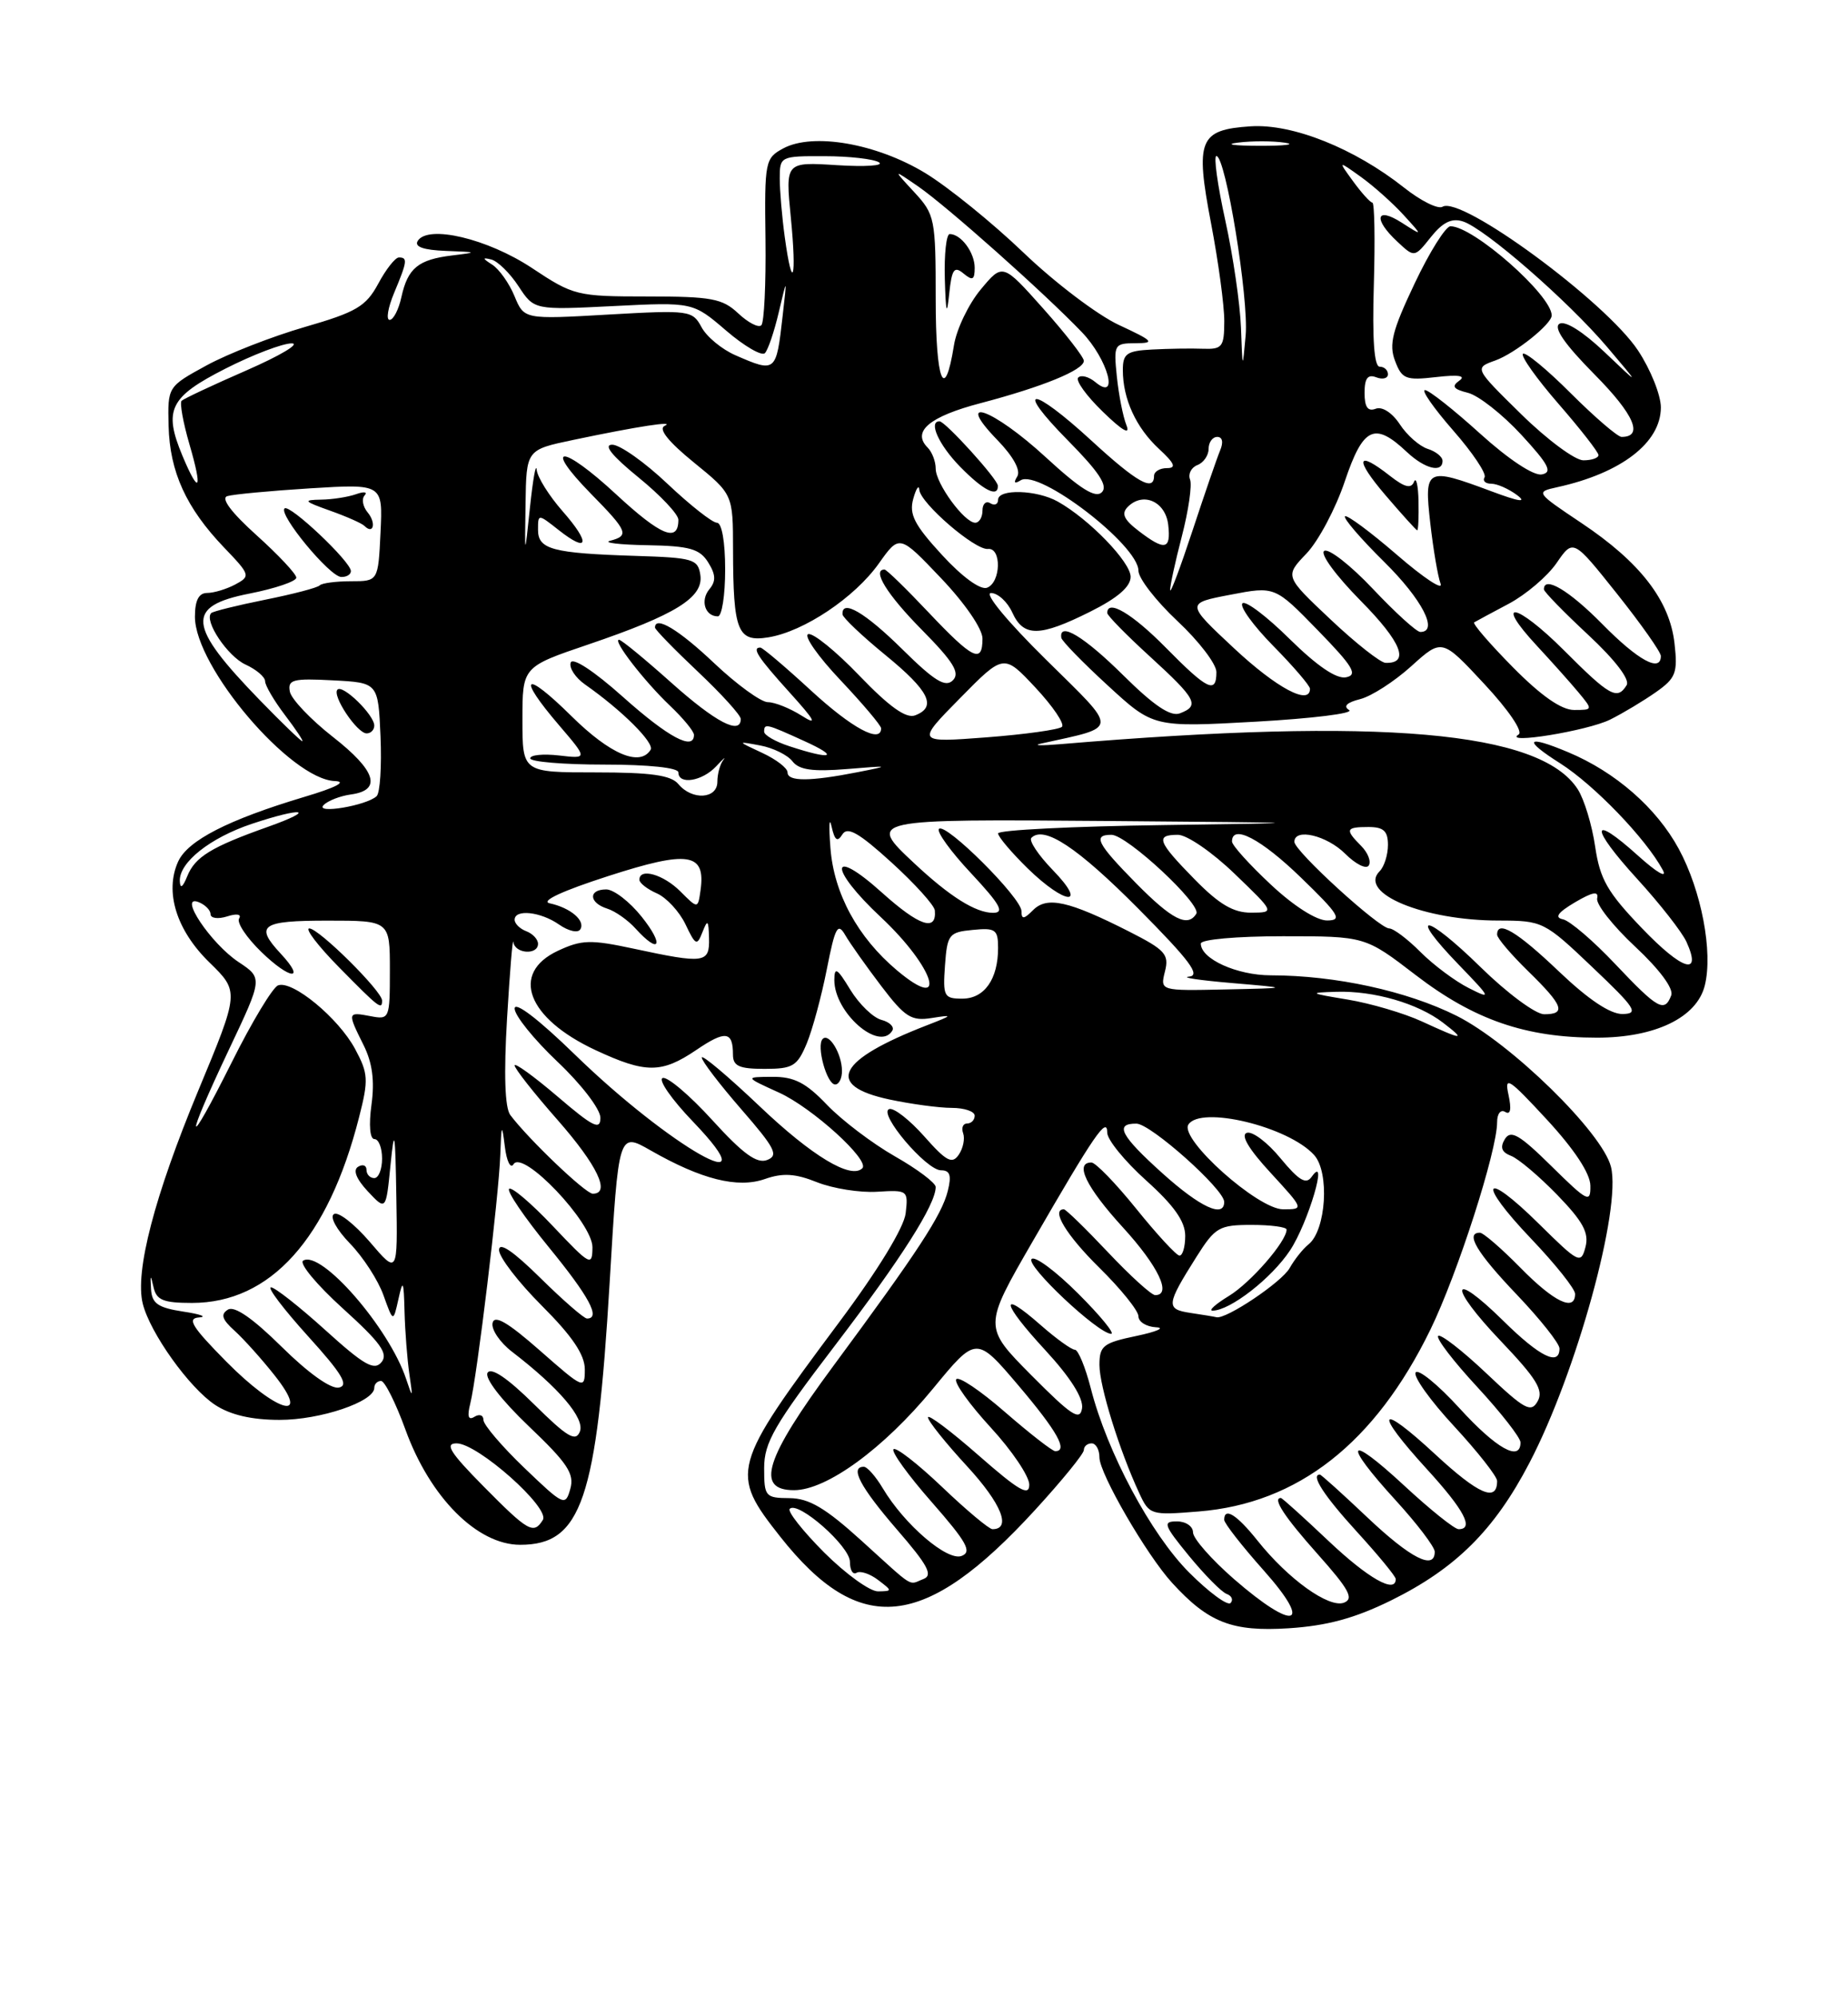 <?xml version="1.0" encoding="UTF-8" standalone="no"?>
<!DOCTYPE svg PUBLIC "-//W3C//DTD SVG 1.1//EN" "http://www.w3.org/Graphics/SVG/1.1/DTD/svg11.dtd" >
<svg xmlns="http://www.w3.org/2000/svg" xmlns:xlink="http://www.w3.org/1999/xlink" version="1.1" viewBox="0 0 237 256">
 <g >
 <path fill="currentColor"
d=" M 178.40 205.13 C 186.69 201.04 191.65 196.12 196.15 187.49 C 202.18 175.94 207.96 154.95 206.60 149.55 C 205.50 145.16 193.74 133.67 186.79 130.19 C 180.44 127.02 171.28 125.02 162.97 125.01 C 158.62 125.00 154.00 122.91 154.00 120.94 C 154.00 120.41 158.60 120.00 164.54 120.00 C 175.07 120.00 175.07 120.00 181.55 124.97 C 189.05 130.72 195.67 133.00 204.81 133.00 C 212.27 133.00 217.60 130.43 218.63 126.33 C 219.71 122.04 218.20 114.15 215.29 108.79 C 212.45 103.56 207.19 98.96 201.13 96.42 C 195.71 94.14 195.25 94.78 200.09 97.84 C 204.46 100.62 211.07 107.48 213.24 111.50 C 213.86 112.64 212.50 111.86 210.07 109.67 C 203.92 104.13 203.86 105.97 209.98 112.67 C 212.87 115.83 215.70 119.45 216.28 120.71 C 218.31 125.17 215.79 124.41 210.58 118.98 C 206.14 114.36 205.19 112.70 204.57 108.49 C 204.17 105.75 203.17 102.45 202.34 101.16 C 197.54 93.70 177.17 91.92 136.00 95.38 C 133.53 95.59 132.40 95.56 133.50 95.31 C 143.61 93.07 143.56 93.83 134.11 84.51 C 129.18 79.65 126.18 76.02 127.09 76.01 C 127.96 76.01 129.19 77.12 129.82 78.50 C 131.26 81.67 133.31 81.65 139.80 78.41 C 143.31 76.66 145.00 75.21 145.00 73.93 C 145.00 72.04 139.68 66.54 135.66 64.29 C 132.98 62.78 128.00 62.63 128.00 64.06 C 128.00 64.64 127.55 64.84 127.00 64.50 C 126.45 64.16 126.00 64.58 126.00 65.44 C 126.00 66.30 125.58 67.00 125.07 67.00 C 123.68 67.00 120.00 61.97 120.00 60.07 C 120.00 59.15 119.54 57.94 118.97 57.37 C 116.91 55.31 119.19 53.39 125.77 51.67 C 133.75 49.57 139.00 47.42 139.00 46.25 C 139.00 45.78 136.66 42.77 133.80 39.56 C 128.59 33.72 128.59 33.72 125.77 37.11 C 124.22 38.97 122.67 42.19 122.34 44.27 C 121.14 51.77 120.00 48.89 120.00 38.36 C 120.00 28.02 119.90 27.50 117.25 24.63 C 114.50 21.66 114.50 21.66 117.73 23.88 C 121.43 26.43 133.93 37.55 138.75 42.58 C 142.10 46.07 143.58 51.55 140.48 48.98 C 139.64 48.28 138.65 48.02 138.28 48.39 C 137.90 48.76 139.33 50.74 141.44 52.78 C 143.95 55.22 144.99 55.81 144.46 54.50 C 144.02 53.40 143.47 50.59 143.23 48.25 C 142.81 44.14 142.90 44.00 145.65 43.99 C 148.17 43.98 147.93 43.71 143.49 41.65 C 140.74 40.37 135.23 36.19 131.25 32.37 C 127.26 28.55 121.60 23.97 118.66 22.18 C 112.40 18.39 104.28 16.98 100.47 19.01 C 98.12 20.27 98.04 20.66 98.17 30.68 C 98.24 36.38 98.00 41.33 97.64 41.69 C 97.28 42.05 95.95 41.36 94.68 40.17 C 92.65 38.26 91.24 38.00 83.04 38.00 C 73.98 38.00 73.55 37.89 68.23 34.36 C 62.54 30.59 54.88 28.77 53.57 30.88 C 53.11 31.63 54.31 32.05 57.19 32.16 C 61.25 32.31 61.30 32.34 58.00 32.74 C 53.63 33.27 52.30 34.36 51.48 38.07 C 51.13 39.68 50.45 41.00 49.97 41.00 C 49.49 41.00 49.75 39.44 50.55 37.53 C 52.23 33.51 52.30 33.00 51.16 33.00 C 50.69 33.00 49.50 34.51 48.51 36.36 C 46.93 39.28 45.71 40.00 39.10 41.91 C 34.92 43.12 29.25 45.33 26.50 46.83 C 21.50 49.56 21.50 49.56 21.62 54.58 C 21.77 60.48 23.87 65.09 28.72 70.16 C 32.11 73.69 32.15 73.85 30.18 74.91 C 29.05 75.51 27.43 76.00 26.57 76.00 C 25.49 76.00 25.00 76.95 25.00 79.05 C 25.00 85.49 37.25 99.87 42.93 100.11 C 44.55 100.17 43.11 100.93 39.00 102.15 C 29.26 105.07 24.09 107.72 22.85 110.42 C 21.09 114.29 22.61 119.22 26.86 123.36 C 30.70 127.11 30.70 127.11 25.42 139.80 C 19.81 153.30 17.28 163.00 18.31 167.10 C 19.25 170.86 24.28 177.89 27.59 180.07 C 29.54 181.35 32.26 181.99 35.85 181.99 C 41.07 182.00 48.00 179.66 48.00 177.89 C 48.00 177.40 48.39 177.00 48.87 177.00 C 49.34 177.00 50.75 179.81 52.00 183.25 C 55.15 191.93 61.20 198.00 66.71 198.00 C 74.58 198.00 76.53 192.28 78.19 164.31 C 79.33 145.11 79.33 145.11 83.42 147.44 C 89.94 151.17 94.59 152.34 98.09 151.12 C 100.40 150.31 101.99 150.41 104.81 151.54 C 106.84 152.34 110.30 152.89 112.50 152.75 C 116.40 152.51 116.49 152.57 116.15 155.50 C 115.94 157.33 112.61 162.79 107.60 169.50 C 93.75 188.07 93.57 188.74 100.07 196.97 C 110.27 209.87 118.58 209.00 132.75 193.53 C 136.19 189.78 139.00 186.33 139.00 185.86 C 139.00 185.38 139.45 185.00 140.00 185.00 C 140.55 185.00 141.00 185.81 141.00 186.81 C 141.00 188.87 147.05 199.31 150.32 202.88 C 154.98 207.98 158.01 209.16 165.26 208.70 C 170.20 208.38 173.74 207.42 178.40 205.13 Z  M 206.50 92.23 C 208.15 91.41 210.79 89.82 212.36 88.72 C 214.92 86.92 215.18 86.25 214.75 82.46 C 214.13 76.96 210.34 72.06 202.82 67.04 C 196.96 63.12 196.91 63.06 199.69 62.45 C 207.91 60.65 213.00 56.74 213.00 52.22 C 213.00 50.64 211.68 47.35 210.07 44.92 C 205.91 38.64 187.38 25.03 185.00 26.50 C 184.43 26.85 182.21 25.75 180.07 24.05 C 173.70 19.01 165.77 15.84 160.39 16.19 C 153.78 16.63 153.26 17.90 155.32 28.66 C 156.25 33.52 157.01 39.14 157.01 41.15 C 157.00 44.48 156.76 44.79 154.25 44.70 C 152.74 44.64 149.81 44.69 147.75 44.80 C 144.50 44.97 144.00 45.32 144.00 47.43 C 144.00 51.13 145.69 54.81 148.64 57.54 C 150.66 59.41 150.90 60.00 149.65 60.00 C 148.74 60.00 148.00 60.45 148.00 61.00 C 148.00 63.07 145.80 61.83 140.00 56.50 C 132.24 49.37 129.95 49.36 136.99 56.49 C 140.96 60.51 142.12 62.28 141.31 63.09 C 140.50 63.90 138.57 62.70 134.11 58.60 C 127.30 52.34 122.23 50.55 127.92 56.41 C 129.97 58.53 130.93 60.30 130.46 61.07 C 129.95 61.89 130.10 62.06 130.90 61.56 C 133.26 60.10 146.00 69.88 146.00 73.15 C 146.00 74.12 148.25 77.02 151.00 79.60 C 153.75 82.17 156.00 85.11 156.00 86.14 C 156.00 88.99 154.85 88.43 149.50 83.00 C 145.20 78.64 142.00 76.75 142.00 78.57 C 142.00 78.89 144.47 81.41 147.50 84.17 C 153.45 89.61 153.89 90.45 151.32 91.43 C 150.13 91.89 147.99 90.45 144.04 86.54 C 139.04 81.59 135.79 79.63 136.11 81.75 C 136.18 82.16 138.85 84.91 142.07 87.86 C 147.91 93.23 147.91 93.23 161.07 92.50 C 168.31 92.09 173.69 91.43 173.02 91.01 C 172.23 90.52 172.72 90.04 174.43 89.61 C 175.87 89.25 178.82 87.35 180.99 85.39 C 184.93 81.83 184.93 81.83 190.36 87.67 C 193.47 91.00 195.35 93.78 194.76 94.14 C 192.64 95.46 203.62 93.67 206.50 92.23 Z  M 127.97 62.25 C 127.94 61.40 121.23 54.00 120.49 54.00 C 119.03 54.00 120.40 57.03 123.12 59.81 C 126.11 62.87 128.03 63.84 127.97 62.25 Z  M 123.56 35.05 C 124.73 36.02 125.00 35.88 125.00 34.32 C 125.00 32.37 123.25 30.00 121.80 30.00 C 121.36 30.00 121.08 32.59 121.17 35.75 C 121.30 40.14 121.43 40.60 121.73 37.68 C 122.06 34.50 122.37 34.06 123.56 35.05 Z  M 158.25 202.39 C 155.36 199.87 153.00 197.19 153.00 196.41 C 153.00 195.63 152.07 195.00 150.93 195.00 C 149.08 195.00 149.24 195.46 152.50 199.44 C 154.51 201.88 156.67 204.07 157.32 204.30 C 157.97 204.54 158.19 205.06 157.82 205.46 C 157.45 205.86 155.06 204.11 152.52 201.57 C 147.61 196.66 141.99 186.16 139.89 177.94 C 139.19 175.22 138.27 173.00 137.85 173.00 C 137.42 173.00 135.46 171.59 133.50 169.87 C 128.09 165.11 128.41 166.95 134.06 173.06 C 137.28 176.55 138.96 179.21 138.77 180.50 C 138.51 182.17 137.44 181.47 132.28 176.28 C 126.11 170.06 126.11 170.06 132.41 159.16 C 140.33 145.45 142.00 143.01 142.00 145.18 C 142.00 146.08 144.25 148.84 147.00 151.31 C 150.56 154.51 152.00 156.55 152.00 158.40 C 152.00 159.83 151.66 160.97 151.25 160.93 C 150.84 160.89 148.35 158.19 145.72 154.93 C 143.09 151.67 140.50 149.00 139.97 149.00 C 137.76 149.00 139.30 152.17 144.00 157.31 C 148.56 162.30 150.32 166.00 148.15 166.00 C 147.67 166.00 144.95 163.53 142.09 160.50 C 139.23 157.47 136.69 155.00 136.44 155.00 C 134.74 155.00 136.76 158.33 141.00 162.50 C 143.75 165.21 146.00 168.00 146.00 168.71 C 146.00 169.42 147.01 170.05 148.25 170.12 C 149.49 170.18 148.36 170.68 145.75 171.23 C 141.48 172.12 141.00 172.49 141.00 174.95 C 141.00 177.67 143.55 185.88 146.10 191.37 C 147.40 194.18 147.57 194.23 153.72 193.73 C 166.47 192.71 176.35 184.96 183.44 170.43 C 186.93 163.27 192.00 147.51 192.00 143.83 C 192.00 142.74 192.46 142.16 193.04 142.52 C 193.72 142.94 193.86 142.18 193.46 140.33 C 192.91 137.83 193.48 138.20 198.38 143.50 C 201.90 147.31 203.94 150.40 203.96 151.96 C 204.00 154.24 203.62 154.05 198.96 149.46 C 194.87 145.43 193.75 144.78 193.00 145.99 C 192.35 147.06 192.57 147.68 193.79 148.15 C 194.73 148.51 197.40 150.77 199.72 153.16 C 203.02 156.57 203.81 158.02 203.33 159.84 C 202.75 162.05 202.48 161.91 197.39 156.89 C 190.18 149.77 189.32 151.39 196.38 158.79 C 199.47 162.03 202.00 165.20 202.00 165.84 C 202.00 168.18 199.31 166.89 195.00 162.50 C 192.57 160.03 190.23 158.00 189.79 158.00 C 187.87 158.00 189.39 160.56 194.50 165.91 C 197.53 169.09 200.00 172.20 200.00 172.84 C 200.00 175.15 197.48 173.91 192.81 169.31 C 185.96 162.57 185.68 164.76 192.47 171.88 C 197.06 176.70 197.99 178.20 197.20 179.60 C 196.35 181.12 195.55 180.69 190.61 176.01 C 187.51 173.08 184.73 170.93 184.44 171.23 C 184.14 171.53 186.39 174.47 189.45 177.77 C 192.50 181.07 195.00 184.27 195.00 184.88 C 195.00 187.41 191.90 185.68 187.17 180.49 C 184.40 177.46 181.87 175.40 181.55 175.92 C 181.23 176.43 183.45 179.54 186.49 182.81 C 189.52 186.09 192.00 189.24 192.00 189.82 C 192.00 192.58 189.64 191.56 184.07 186.41 C 176.73 179.61 176.09 180.75 183.00 188.31 C 187.79 193.55 189.08 196.00 187.06 196.00 C 186.54 196.00 183.39 193.48 180.06 190.39 C 172.73 183.60 172.09 184.75 179.00 192.31 C 181.75 195.32 184.00 198.28 184.00 198.89 C 184.00 201.31 180.91 199.74 175.37 194.50 C 172.17 191.47 169.43 189.00 169.27 189.00 C 168.04 189.00 169.79 191.70 174.00 196.31 C 176.75 199.32 179.00 202.05 179.00 202.39 C 179.00 204.32 175.46 202.31 170.37 197.50 C 167.17 194.47 164.43 192.00 164.27 192.00 C 163.14 192.00 164.72 194.41 168.99 199.20 C 173.02 203.72 173.67 204.91 172.36 205.42 C 170.43 206.15 165.20 202.40 161.26 197.45 C 158.60 194.12 157.00 193.13 157.00 194.80 C 157.00 195.24 159.29 198.17 162.08 201.30 C 168.47 208.48 166.04 209.16 158.25 202.39 Z  M 138.27 165.80 C 135.41 162.94 132.72 160.94 132.30 161.37 C 131.50 162.17 140.76 170.89 142.49 170.96 C 143.03 170.98 141.14 168.66 138.27 165.80 Z  M 105.70 198.99 C 102.95 196.23 100.96 193.71 101.28 193.39 C 102.34 192.33 109.00 198.19 109.00 200.18 C 109.00 201.24 109.38 201.88 109.85 201.59 C 110.32 201.30 111.56 201.71 112.60 202.50 C 114.46 203.91 114.46 203.94 112.61 203.97 C 111.57 203.99 108.46 201.74 105.70 198.99 Z  M 110.50 197.49 C 105.86 193.28 103.76 192.04 101.25 192.02 C 98.15 192.00 98.00 191.82 98.00 188.17 C 98.00 184.89 99.29 182.65 107.11 172.42 C 115.60 161.30 120.00 154.38 120.00 152.14 C 120.00 151.62 117.64 149.84 114.75 148.20 C 111.86 146.55 107.95 143.58 106.05 141.60 C 103.35 138.77 101.85 138.00 99.05 138.02 C 95.50 138.04 95.50 138.04 99.90 140.04 C 104.16 141.97 111.61 148.73 110.59 149.74 C 109.14 151.19 104.14 148.18 97.48 141.85 C 93.36 137.94 90.00 135.11 90.00 135.55 C 90.00 135.99 92.28 138.97 95.07 142.18 C 99.41 147.17 99.89 148.10 98.38 148.68 C 97.07 149.19 95.28 147.89 91.36 143.58 C 88.47 140.40 85.60 137.97 84.99 138.17 C 84.37 138.38 86.12 140.90 88.88 143.77 C 99.19 154.53 85.85 146.96 73.75 135.19 C 69.05 130.62 66.00 128.29 66.00 129.27 C 66.00 130.16 68.48 133.23 71.50 136.09 C 74.56 138.98 77.00 142.17 77.00 143.27 C 77.00 144.91 76.06 144.44 71.50 140.54 C 68.47 137.96 66.00 136.17 66.00 136.56 C 66.00 136.96 68.47 140.10 71.50 143.54 C 76.62 149.37 78.35 153.00 76.02 153.00 C 75.09 153.00 67.76 146.00 65.44 142.91 C 64.75 141.98 64.60 137.69 65.03 130.49 C 65.39 124.45 65.75 120.06 65.84 120.75 C 66.03 122.25 69.00 122.45 69.00 120.97 C 69.00 120.40 68.33 119.68 67.50 119.36 C 66.67 119.05 66.00 118.38 66.00 117.89 C 66.00 116.49 69.34 116.85 71.71 118.51 C 72.90 119.34 74.12 119.62 74.42 119.12 C 75.11 118.01 73.17 116.36 70.50 115.78 C 69.26 115.51 72.13 114.18 78.00 112.29 C 88.31 108.96 90.52 109.30 89.84 114.12 C 89.50 116.50 89.50 116.50 87.25 114.25 C 85.07 112.07 82.00 111.20 82.00 112.76 C 82.00 113.18 83.01 113.97 84.25 114.51 C 85.48 115.06 87.13 116.84 87.91 118.47 C 89.20 121.19 89.39 121.27 90.09 119.47 C 90.75 117.79 90.87 117.90 90.93 120.25 C 91.01 123.46 90.37 123.55 81.25 121.59 C 75.74 120.41 74.60 120.44 71.54 121.87 C 65.41 124.75 67.60 130.51 76.38 134.60 C 82.82 137.60 84.84 137.59 89.28 134.59 C 93.03 132.04 94.00 132.16 94.00 135.17 C 94.00 136.64 94.79 137.00 98.05 137.00 C 101.68 137.00 102.24 136.66 103.46 133.75 C 104.20 131.96 105.36 127.67 106.04 124.21 C 107.10 118.83 107.44 118.20 108.39 119.84 C 109.00 120.90 111.08 123.83 113.00 126.36 C 116.06 130.38 116.87 130.90 119.50 130.48 C 122.28 130.04 122.23 130.11 118.91 131.40 C 107.38 135.86 105.71 139.13 114.05 140.92 C 116.83 141.51 120.43 142.00 122.05 142.00 C 123.67 142.00 125.00 142.45 125.00 143.00 C 125.00 143.55 124.56 144.00 124.03 144.00 C 123.50 144.00 123.27 144.56 123.52 145.25 C 123.77 145.94 123.52 147.18 122.96 148.00 C 122.11 149.25 121.37 148.86 118.53 145.65 C 116.65 143.53 114.63 141.96 114.04 142.15 C 112.56 142.65 118.78 150.00 120.68 150.00 C 121.84 150.00 122.05 150.65 121.55 152.65 C 120.78 155.74 117.70 160.44 106.85 175.11 C 98.10 186.94 96.82 191.00 101.83 191.00 C 106.02 191.00 113.35 185.65 119.65 177.99 C 125.21 171.23 125.21 171.23 130.61 177.58 C 135.59 183.45 137.02 186.00 135.33 186.00 C 134.96 186.00 132.06 183.74 128.89 180.99 C 125.72 178.23 122.91 176.34 122.63 176.79 C 122.35 177.24 124.35 180.02 127.06 182.97 C 129.78 185.92 132.00 189.22 132.00 190.29 C 132.00 191.84 130.67 191.07 125.50 186.54 C 121.92 183.40 119.00 181.21 119.01 181.67 C 119.01 182.12 121.27 184.95 124.04 187.95 C 128.44 192.73 129.75 196.00 127.28 196.00 C 126.85 196.00 123.94 193.57 120.82 190.59 C 117.70 187.62 114.90 185.44 114.59 185.75 C 114.28 186.06 116.49 189.12 119.51 192.55 C 123.99 197.66 124.69 198.91 123.32 199.43 C 121.49 200.13 115.99 195.42 113.21 190.75 C 112.31 189.24 111.22 188.00 110.78 188.00 C 108.95 188.00 110.32 190.59 115.00 196.01 C 119.00 200.62 119.69 201.91 118.42 202.39 C 116.44 203.15 117.44 203.78 110.50 197.49 Z  M 107.98 137.25 C 107.97 135.07 106.32 132.35 105.51 133.16 C 104.66 134.01 106.03 139.00 107.11 139.00 C 107.60 139.00 107.99 138.21 107.98 137.25 Z  M 114.43 132.11 C 114.73 131.63 114.11 131.00 113.04 130.72 C 111.97 130.44 110.18 128.70 109.05 126.86 C 107.36 124.08 107.01 123.86 107.00 125.62 C 107.00 129.79 112.75 134.83 114.43 132.11 Z  M 82.29 117.50 C 80.76 115.58 78.71 114.00 77.75 114.00 C 75.43 114.00 75.51 115.71 77.87 116.46 C 78.90 116.78 80.54 117.94 81.52 119.03 C 84.60 122.42 85.23 121.18 82.29 117.50 Z  M 62.00 190.50 C 57.71 186.16 56.99 185.00 58.56 185.00 C 61.26 185.00 70.57 193.27 69.62 194.81 C 68.44 196.71 67.74 196.31 62.00 190.50 Z  M 67.24 188.14 C 64.36 185.38 62.00 182.61 62.00 182.00 C 62.00 181.38 61.48 181.20 60.85 181.59 C 60.06 182.08 59.89 181.56 60.31 179.90 C 61.19 176.41 63.97 153.34 64.16 148.03 C 64.30 144.06 64.37 143.93 64.74 146.93 C 64.97 148.83 65.47 149.86 65.86 149.22 C 67.05 147.30 76.00 156.73 75.98 159.87 C 75.96 162.36 75.69 162.21 70.91 157.16 C 68.13 154.22 65.60 152.07 65.29 152.38 C 64.98 152.69 67.26 156.04 70.36 159.83 C 75.57 166.20 77.08 169.00 75.28 169.00 C 74.89 169.00 72.19 166.65 69.28 163.78 C 65.81 160.36 64.00 159.13 64.00 160.22 C 64.00 161.13 66.47 164.34 69.50 167.37 C 73.40 171.27 75.00 173.64 75.00 175.52 C 75.00 178.10 74.86 178.04 69.25 173.11 C 65.13 169.49 63.41 168.48 63.17 169.57 C 62.99 170.40 64.11 172.06 65.67 173.26 C 71.70 177.89 75.02 181.79 74.37 183.48 C 73.84 184.85 72.76 184.21 68.48 179.98 C 65.11 176.65 62.99 175.21 62.53 175.95 C 62.12 176.62 64.28 179.43 67.81 182.80 C 72.78 187.53 73.69 188.90 73.14 190.83 C 72.51 193.09 72.30 192.99 67.24 188.14 Z  M 29.00 174.50 C 24.61 170.05 23.94 168.97 25.53 168.86 C 26.62 168.78 25.70 168.44 23.50 168.11 C 20.25 167.61 19.48 167.08 19.37 165.23 C 19.26 163.35 19.31 163.31 19.69 164.98 C 20.06 166.64 20.94 167.00 24.62 167.00 C 34.68 167.00 42.08 158.79 46.05 143.20 C 47.28 138.39 47.23 137.59 45.54 134.45 C 43.40 130.47 37.49 125.60 35.66 126.30 C 34.97 126.56 32.30 130.99 29.73 136.14 C 23.82 147.94 23.55 146.80 29.35 134.55 C 33.70 125.37 33.70 125.37 30.60 123.31 C 27.05 120.96 22.79 114.60 25.45 115.62 C 26.30 115.95 27.00 116.65 27.00 117.17 C 27.00 117.70 27.96 117.83 29.13 117.46 C 30.37 117.06 31.01 117.18 30.66 117.73 C 30.34 118.26 31.63 120.19 33.52 122.02 C 37.22 125.61 39.30 125.77 35.99 122.22 C 32.63 118.61 33.50 118.00 42.00 118.00 C 50.00 118.00 50.00 118.00 50.00 124.36 C 50.00 130.61 49.95 130.71 47.50 130.24 C 44.55 129.68 44.53 129.75 46.62 133.94 C 47.76 136.22 48.06 138.53 47.64 141.60 C 47.28 144.22 47.44 146.00 48.02 146.00 C 48.56 146.00 49.00 147.12 49.00 148.50 C 49.00 149.88 48.55 151.00 48.00 151.00 C 47.45 151.00 47.00 150.52 47.00 149.94 C 47.00 149.36 46.52 149.18 45.92 149.55 C 45.24 149.97 45.69 151.11 47.17 152.70 C 49.50 155.18 49.50 155.18 50.08 149.34 C 50.58 144.34 50.69 144.93 50.83 153.43 C 51.00 163.36 51.00 163.36 47.42 159.17 C 45.44 156.87 43.38 155.26 42.83 155.61 C 42.26 155.96 43.16 157.60 44.88 159.38 C 46.57 161.12 48.50 164.10 49.18 166.02 C 50.43 169.50 50.43 169.50 51.10 166.50 C 51.67 163.90 51.78 164.12 51.88 168.12 C 51.95 170.67 52.23 174.27 52.50 176.12 C 52.96 179.24 52.93 179.29 52.09 176.76 C 49.91 170.20 41.17 160.16 38.88 161.58 C 38.33 161.92 40.62 164.68 43.97 167.71 C 48.81 172.09 49.83 173.50 48.92 174.60 C 47.99 175.72 46.67 174.96 41.72 170.48 C 38.39 167.47 35.25 165.00 34.75 165.00 C 34.24 165.00 36.38 167.81 39.49 171.25 C 43.88 176.09 44.77 177.58 43.46 177.85 C 42.43 178.06 39.51 175.97 36.13 172.63 C 32.42 168.97 30.07 167.34 29.23 167.86 C 28.26 168.46 28.47 169.11 30.09 170.57 C 31.26 171.63 33.56 174.19 35.19 176.25 C 40.04 182.36 35.49 181.07 29.00 174.50 Z  M 49.00 128.24 C 49.00 127.04 40.89 119.00 39.67 119.00 C 39.07 119.00 40.79 121.25 43.50 124.00 C 48.63 129.21 49.00 129.49 49.00 128.24 Z  M 152.67 168.28 C 149.49 167.80 149.55 167.26 153.45 161.08 C 155.84 157.30 156.35 157.00 160.51 157.00 C 162.98 157.00 165.00 157.27 165.00 157.60 C 165.00 159.11 160.41 164.39 157.61 166.10 C 155.90 167.14 154.95 167.99 155.50 167.99 C 157.74 167.99 163.07 163.85 165.44 160.27 C 167.78 156.74 170.44 147.70 168.22 150.83 C 167.50 151.86 166.59 151.32 164.23 148.47 C 162.56 146.43 160.61 144.96 159.90 145.20 C 159.07 145.48 160.16 147.30 162.94 150.31 C 167.25 155.00 167.25 155.00 164.55 155.00 C 161.33 155.00 151.26 146.01 152.40 144.15 C 153.94 141.67 165.23 144.39 168.53 148.04 C 170.54 150.25 170.07 157.68 167.82 159.49 C 167.09 160.07 166.01 161.44 165.40 162.52 C 164.41 164.32 157.20 169.15 156.00 168.83 C 155.72 168.76 154.23 168.51 152.67 168.28 Z  M 149.11 150.41 C 143.71 145.56 142.89 143.99 145.75 144.02 C 147.59 144.05 157.00 152.44 157.00 154.05 C 157.00 156.16 153.94 154.75 149.11 150.41 Z  M 182.35 130.92 C 180.07 129.87 175.79 128.61 172.85 128.12 C 167.88 127.30 167.78 127.23 171.38 127.12 C 176.20 126.97 181.84 128.61 185.06 131.08 C 188.06 133.38 187.65 133.36 182.35 130.92 Z  M 189.89 123.97 C 182.80 117.03 180.40 116.74 187.06 123.63 C 191.26 127.98 191.33 128.14 188.36 126.64 C 186.63 125.77 183.85 123.70 182.18 122.03 C 180.52 120.36 178.71 119.00 178.16 119.00 C 176.87 119.00 166.00 109.08 166.00 107.90 C 166.00 106.09 170.16 107.07 172.53 109.44 C 173.87 110.77 175.22 111.45 175.54 110.93 C 175.87 110.41 175.42 109.28 174.56 108.42 C 172.46 106.31 172.58 106.00 175.50 106.00 C 177.44 106.00 178.00 106.51 178.00 108.30 C 178.00 109.56 177.52 111.08 176.94 111.66 C 174.12 114.48 182.60 117.99 192.22 117.99 C 197.84 118.00 198.06 118.11 204.22 123.97 C 209.76 129.23 210.22 129.93 208.09 129.97 C 206.51 129.99 203.71 128.12 199.91 124.50 C 194.55 119.39 192.00 117.87 192.00 119.80 C 192.00 120.24 193.80 122.35 196.00 124.50 C 200.49 128.88 200.90 130.00 198.03 130.00 C 196.94 130.00 193.28 127.29 189.89 123.97 Z  M 207.16 123.58 C 204.34 120.59 201.32 118.01 200.44 117.83 C 199.32 117.60 199.78 116.96 201.99 115.65 C 204.27 114.31 205.05 114.18 204.83 115.15 C 204.66 115.89 206.85 118.67 209.70 121.33 C 212.84 124.26 214.66 126.72 214.33 127.58 C 213.47 129.82 212.62 129.35 207.16 123.58 Z  M 121.19 123.75 C 121.48 119.76 121.70 119.48 124.75 119.19 C 127.67 118.90 128.00 119.14 128.00 121.50 C 128.00 125.51 126.24 128.00 123.41 128.00 C 121.06 128.00 120.91 127.71 121.19 123.75 Z  M 115.03 124.37 C 109.99 120.13 106.94 114.52 106.50 108.68 C 106.28 105.83 106.35 104.59 106.64 105.91 C 107.05 107.73 107.39 107.98 108.03 106.95 C 108.68 105.90 110.14 106.73 114.33 110.54 C 117.33 113.27 119.83 116.04 119.89 116.69 C 120.14 119.46 117.89 118.70 113.10 114.40 C 106.36 108.34 106.23 111.26 112.97 117.56 C 119.89 124.04 121.69 129.97 115.03 124.37 Z  M 149.40 124.52 C 149.96 122.32 149.44 121.75 144.77 119.38 C 137.05 115.47 134.29 114.86 132.50 116.64 C 131.31 117.84 131.00 117.87 131.00 116.78 C 131.00 115.08 121.27 105.39 120.42 106.24 C 120.08 106.59 121.93 109.15 124.54 111.93 C 128.28 115.94 128.87 117.00 127.36 117.00 C 125.12 117.00 121.80 114.91 117.25 110.65 C 111.20 104.99 111.24 104.98 142.25 105.23 C 169.09 105.45 169.44 105.47 149.25 105.75 C 137.56 105.91 128.00 106.39 128.00 106.82 C 128.00 107.24 129.71 109.26 131.79 111.30 C 136.65 116.04 139.60 116.24 135.01 111.51 C 133.16 109.60 131.92 107.74 132.27 107.39 C 133.89 105.77 138.18 108.61 145.98 116.46 C 152.61 123.14 154.03 125.04 152.48 125.18 C 151.39 125.28 153.88 125.65 158.00 126.00 C 165.50 126.64 165.50 126.64 157.14 126.82 C 148.78 127.00 148.78 127.00 149.40 124.52 Z  M 145.71 113.22 C 140.67 108.10 140.11 107.00 142.54 107.00 C 144.52 107.00 154.15 115.96 153.42 117.12 C 152.32 118.90 150.31 117.88 145.71 113.22 Z  M 162.96 113.36 C 160.23 110.81 158.00 108.34 158.00 107.86 C 158.00 105.58 161.72 107.52 166.84 112.48 C 171.75 117.23 172.19 117.96 170.21 117.98 C 168.84 117.99 165.91 116.13 162.96 113.36 Z  M 153.21 112.71 C 148.45 107.86 148.13 107.00 151.07 107.00 C 152.22 107.00 155.48 109.24 158.32 111.98 C 163.50 116.96 163.50 116.96 160.46 116.98 C 158.18 116.99 156.36 115.92 153.21 112.71 Z  M 23.06 112.92 C 22.97 110.54 26.94 107.39 32.28 105.60 C 38.88 103.40 40.71 103.72 34.38 105.97 C 27.08 108.56 25.01 109.83 24.01 112.32 C 23.43 113.75 23.10 113.96 23.06 112.92 Z  M 41.50 103.19 C 42.05 102.63 43.62 102.02 44.99 101.83 C 49.02 101.29 48.24 98.78 42.69 94.45 C 39.84 92.22 37.35 89.60 37.17 88.64 C 36.88 87.11 37.56 86.93 42.67 87.20 C 48.50 87.50 48.50 87.50 48.80 94.40 C 48.96 98.20 48.74 101.64 48.30 102.05 C 47.00 103.26 40.33 104.38 41.50 103.19 Z  M 48.00 93.00 C 48.00 91.64 43.97 87.70 43.28 88.39 C 42.54 89.13 45.79 94.00 47.02 94.00 C 47.56 94.00 48.00 93.55 48.00 93.00 Z  M 87.00 100.50 C 86.06 99.36 83.49 99.00 76.38 99.00 C 67.00 99.00 67.00 99.00 67.00 92.24 C 67.00 85.47 67.00 85.47 75.46 82.60 C 86.64 78.80 90.22 76.59 89.82 73.72 C 89.52 71.66 88.92 71.48 81.50 71.25 C 70.85 70.91 69.00 70.42 69.00 67.91 C 69.00 65.85 69.00 65.85 71.65 67.94 C 75.50 70.97 75.77 69.64 72.13 65.50 C 70.41 63.54 68.92 61.16 68.83 60.22 C 68.73 59.27 68.35 61.42 67.97 65.00 C 67.29 71.50 67.29 71.50 67.40 64.58 C 67.50 57.65 67.50 57.65 73.50 56.39 C 81.82 54.64 86.74 53.89 85.23 54.59 C 84.40 54.97 85.73 56.63 88.98 59.27 C 94.00 63.35 94.00 63.35 94.01 70.43 C 94.03 80.95 94.59 82.33 98.54 81.69 C 103.09 80.95 109.59 76.61 112.71 72.22 C 115.35 68.50 115.35 68.50 120.67 74.09 C 123.74 77.31 126.00 80.60 126.00 81.84 C 126.00 85.11 124.78 84.51 119.09 78.50 C 116.23 75.47 113.69 73.00 113.44 73.00 C 111.78 73.00 113.76 76.21 118.21 80.71 C 122.30 84.85 123.15 86.25 122.20 87.20 C 121.25 88.15 119.85 87.30 115.71 83.21 C 110.94 78.50 107.92 76.74 108.05 78.75 C 108.08 79.16 110.55 81.51 113.55 83.96 C 119.18 88.56 120.19 90.61 117.36 91.69 C 116.21 92.13 114.07 90.61 110.23 86.62 C 107.22 83.48 104.26 81.08 103.65 81.28 C 103.05 81.48 104.90 84.13 107.78 87.17 C 110.65 90.21 113.00 92.99 113.00 93.35 C 113.00 95.35 109.26 93.34 104.00 88.50 C 100.71 85.47 97.79 83.00 97.51 83.00 C 96.37 83.00 97.20 84.26 101.25 88.74 C 104.57 92.41 104.90 93.06 102.79 91.72 C 101.29 90.77 99.35 90.00 98.48 90.00 C 97.60 90.00 94.50 87.75 91.59 85.00 C 87.04 80.69 84.00 78.87 84.00 80.44 C 84.00 80.69 86.47 83.23 89.50 86.09 C 92.53 88.95 95.00 91.67 95.00 92.15 C 95.00 94.26 91.78 92.58 86.09 87.50 C 82.70 84.47 79.69 82.00 79.39 82.00 C 78.51 82.00 82.61 87.30 85.91 90.44 C 87.61 92.05 89.00 93.74 89.00 94.19 C 89.00 96.27 85.72 94.52 79.92 89.35 C 76.17 86.00 73.43 84.21 73.19 84.93 C 72.96 85.61 73.80 86.87 75.04 87.74 C 79.77 91.05 83.97 95.24 83.44 96.10 C 82.07 98.31 78.24 96.68 73.28 91.78 C 67.22 85.80 66.21 86.55 71.69 92.95 C 75.38 97.26 75.38 97.26 71.69 96.83 C 69.66 96.60 68.00 96.76 68.00 97.20 C 68.00 97.64 72.28 98.00 77.50 98.00 C 83.17 98.00 87.00 98.40 87.00 99.00 C 87.00 100.63 90.05 100.14 91.84 98.23 C 92.75 97.25 93.16 96.89 92.75 97.43 C 92.34 97.96 92.00 99.21 92.00 100.20 C 92.00 102.42 88.75 102.61 87.00 100.50 Z  M 93.00 73.00 C 93.00 69.44 92.57 67.00 91.94 67.00 C 91.36 67.00 88.50 64.75 85.59 62.00 C 82.69 59.25 79.50 57.00 78.52 57.00 C 77.34 57.00 78.47 58.41 81.87 61.18 C 84.69 63.47 87.00 65.92 87.00 66.62 C 87.00 69.59 84.77 68.68 79.04 63.38 C 72.07 56.92 69.49 56.86 75.81 63.31 C 80.51 68.09 80.74 68.66 78.25 69.31 C 77.29 69.56 79.43 69.82 83.01 69.88 C 88.44 69.98 89.73 70.34 90.82 72.08 C 91.80 73.65 91.84 74.49 90.97 75.53 C 89.78 76.97 90.42 79.00 92.06 79.00 C 92.58 79.00 93.00 76.30 93.00 73.00 Z  M 101.00 99.00 C 101.00 98.45 99.54 97.33 97.75 96.50 C 94.50 94.99 94.50 94.99 97.50 95.55 C 99.15 95.86 101.01 96.77 101.63 97.58 C 102.48 98.68 104.21 98.93 108.63 98.57 C 114.16 98.11 114.24 98.14 110.00 98.97 C 103.85 100.18 101.00 100.19 101.00 99.00 Z  M 101.25 95.65 C 99.46 95.07 98.00 94.23 98.00 93.79 C 98.00 92.69 98.22 92.74 103.14 94.98 C 107.75 97.07 106.71 97.44 101.25 95.65 Z  M 33.33 89.75 C 24.01 80.16 23.77 77.70 32.00 76.08 C 35.30 75.43 38.00 74.51 38.00 74.04 C 38.00 73.57 35.70 71.12 32.90 68.60 C 29.67 65.69 28.29 63.86 29.15 63.59 C 29.89 63.36 34.68 62.91 39.80 62.59 C 49.10 62.02 49.10 62.02 48.80 68.26 C 48.50 74.50 48.50 74.50 45.00 74.50 C 43.08 74.50 41.27 74.74 41.00 75.03 C 40.73 75.33 37.58 76.15 34.00 76.87 C 30.42 77.59 27.31 78.36 27.09 78.58 C 26.12 79.54 29.18 84.12 31.49 85.18 C 32.87 85.81 34.00 86.77 34.00 87.32 C 34.00 87.86 35.15 89.82 36.55 91.66 C 37.95 93.50 38.95 95.00 38.77 95.00 C 38.58 95.00 36.14 92.64 33.33 89.75 Z  M 45.00 73.20 C 45.00 71.99 37.12 64.55 36.49 65.17 C 35.71 65.96 42.26 73.89 43.75 73.95 C 44.44 73.98 45.00 73.64 45.00 73.20 Z  M 47.15 65.68 C 46.53 64.93 46.35 63.95 46.76 63.50 C 47.17 63.05 46.68 62.98 45.67 63.34 C 44.66 63.70 42.64 64.02 41.17 64.04 C 38.81 64.08 38.94 64.25 42.32 65.45 C 44.43 66.20 46.42 67.08 46.74 67.41 C 47.90 68.57 48.27 67.02 47.15 65.68 Z  M 123.12 89.49 C 128.73 83.79 128.73 83.79 132.80 88.14 C 135.04 90.54 136.57 92.80 136.19 93.16 C 135.81 93.52 131.45 94.13 126.50 94.51 C 117.50 95.19 117.50 95.19 123.12 89.49 Z  M 120.81 71.13 C 117.26 67.27 116.57 65.92 117.12 63.94 C 117.49 62.60 117.85 62.08 117.90 62.78 C 118.03 64.49 125.05 70.54 126.70 70.36 C 128.47 70.17 128.37 74.64 126.59 75.33 C 125.74 75.65 123.42 73.97 120.81 71.13 Z  M 23.39 58.40 C 20.94 52.53 21.76 50.88 28.91 47.25 C 32.43 45.46 36.25 44.01 37.41 44.01 C 38.56 44.02 35.96 45.57 31.64 47.46 C 27.32 49.34 23.56 51.11 23.29 51.37 C 23.03 51.64 23.48 54.14 24.29 56.93 C 26.02 62.83 25.56 63.58 23.39 58.40 Z  M 94.33 45.54 C 92.58 44.78 90.62 43.16 89.97 41.94 C 88.81 39.78 88.42 39.73 78.00 40.32 C 67.22 40.94 67.22 40.94 65.98 37.95 C 65.30 36.30 64.01 34.49 63.12 33.92 C 61.85 33.11 61.83 32.97 63.00 33.26 C 63.83 33.47 65.40 35.01 66.50 36.69 C 68.50 39.74 68.50 39.74 78.68 39.23 C 88.86 38.72 88.86 38.72 93.12 42.37 C 95.46 44.38 97.71 45.68 98.10 45.26 C 98.50 44.84 99.30 42.48 99.88 40.00 C 100.94 35.50 100.94 35.50 100.37 40.50 C 99.55 47.75 99.50 47.79 94.33 45.54 Z  M 100.64 30.36 C 100.29 27.81 100.00 24.43 100.00 22.86 C 100.00 20.04 100.09 20.00 105.75 20.02 C 108.91 20.02 112.05 20.38 112.73 20.81 C 113.40 21.24 110.98 21.40 107.34 21.17 C 100.72 20.75 100.72 20.75 101.42 27.87 C 102.20 35.80 101.63 37.61 100.64 30.36 Z  M 194.02 85.52 C 191.05 82.51 188.82 79.93 189.06 79.77 C 189.30 79.62 191.30 78.55 193.50 77.38 C 195.70 76.21 198.46 73.86 199.63 72.16 C 201.76 69.06 201.76 69.06 207.38 76.11 C 210.47 79.99 213.00 83.58 213.00 84.08 C 213.00 86.24 210.09 84.66 205.50 80.00 C 201.23 75.67 198.00 73.75 198.00 75.54 C 198.00 75.84 200.55 78.46 203.67 81.36 C 207.14 84.59 209.06 87.10 208.61 87.82 C 207.41 89.77 206.46 89.25 200.58 83.36 C 194.43 77.22 191.47 76.71 197.10 82.77 C 199.00 84.82 201.41 87.51 202.44 88.75 C 204.29 90.98 204.29 91.00 201.87 91.00 C 200.24 91.00 197.64 89.18 194.02 85.52 Z  M 158.29 83.12 C 152.08 77.32 152.08 77.32 157.79 76.23 C 163.50 75.13 163.50 75.13 169.00 80.78 C 173.54 85.44 174.17 86.50 172.63 86.81 C 171.40 87.06 168.92 85.37 165.40 81.91 C 162.46 79.00 159.73 76.94 159.34 77.33 C 158.94 77.72 160.73 80.19 163.31 82.81 C 165.89 85.43 168.00 87.89 168.00 88.28 C 168.00 90.47 163.74 88.20 158.29 83.12 Z  M 170.63 79.39 C 164.76 73.86 164.76 73.86 167.55 70.95 C 169.08 69.35 171.30 65.18 172.47 61.68 C 174.82 54.72 176.28 54.03 180.42 57.93 C 182.73 60.10 185.00 60.66 185.00 59.07 C 185.00 58.55 184.14 57.86 183.09 57.53 C 182.04 57.19 180.43 55.78 179.52 54.38 C 178.54 52.90 177.26 52.07 176.43 52.39 C 175.42 52.78 175.00 52.18 175.00 50.36 C 175.00 48.48 175.41 47.94 176.50 48.36 C 177.32 48.68 178.00 48.50 178.00 47.97 C 178.00 47.44 177.52 47.00 176.94 47.00 C 176.23 47.00 175.98 43.45 176.19 36.50 C 176.36 30.72 176.28 25.98 176.00 25.97 C 175.72 25.95 174.62 24.73 173.54 23.25 C 171.58 20.56 171.58 20.56 174.54 22.68 C 176.17 23.85 178.62 26.04 180.00 27.55 C 182.50 30.29 182.50 30.29 179.75 28.53 C 176.45 26.42 176.08 28.07 179.20 30.97 C 181.40 33.03 181.40 33.03 183.51 30.38 C 185.02 28.49 186.18 27.92 187.61 28.38 C 190.42 29.27 201.09 38.56 206.13 44.50 C 210.37 49.50 210.37 49.50 205.78 45.13 C 203.01 42.50 200.71 41.06 199.99 41.50 C 199.19 42.00 200.68 44.14 204.52 48.02 C 209.59 53.14 210.82 56.00 207.96 56.00 C 207.46 56.00 204.53 53.48 201.45 50.41 C 198.37 47.33 195.61 45.06 195.31 45.35 C 195.02 45.65 197.07 48.54 199.89 51.78 C 202.70 55.01 205.00 57.96 205.00 58.33 C 205.00 58.70 204.13 59.00 203.06 59.00 C 201.99 59.00 198.40 56.34 195.09 53.09 C 189.06 47.17 189.06 47.17 191.78 46.20 C 194.32 45.28 199.00 41.54 199.00 40.43 C 199.00 37.84 188.96 29.00 186.02 29.00 C 185.41 29.00 183.33 32.30 181.42 36.34 C 178.56 42.36 178.10 44.14 178.91 46.25 C 179.79 48.59 180.28 48.78 184.19 48.33 C 187.06 48.00 188.05 48.16 187.15 48.79 C 186.12 49.52 186.38 49.88 188.26 50.35 C 189.61 50.69 192.69 53.11 195.10 55.72 C 198.64 59.56 199.14 60.54 197.73 60.81 C 196.69 61.01 193.47 58.88 189.82 55.58 C 186.43 52.51 183.25 50.00 182.75 50.00 C 182.25 50.00 183.88 52.33 186.37 55.18 C 188.86 58.02 190.67 60.72 190.39 61.18 C 190.11 61.63 190.50 62.00 191.25 62.00 C 192.00 62.00 193.49 62.66 194.56 63.46 C 195.88 64.46 194.81 64.30 191.24 62.96 C 182.89 59.85 182.63 59.99 183.43 67.07 C 183.81 70.40 184.40 73.89 184.75 74.82 C 185.10 75.74 182.58 74.08 179.16 71.12 C 175.73 68.16 172.73 65.94 172.49 66.18 C 172.25 66.42 174.51 69.05 177.52 72.02 C 182.40 76.84 184.54 81.00 182.15 81.00 C 181.67 81.00 178.94 78.52 176.07 75.48 C 173.21 72.45 170.40 70.26 169.83 70.61 C 169.25 70.96 171.32 73.78 174.52 77.02 C 179.74 82.30 180.84 85.06 177.69 84.96 C 177.04 84.94 173.86 82.44 170.63 79.39 Z  M 181.92 64.25 C 181.88 62.19 181.61 61.07 181.34 61.76 C 180.97 62.67 180.15 62.47 178.28 61.01 C 173.96 57.61 173.67 58.78 177.68 63.47 C 179.78 65.92 181.61 67.95 181.75 67.97 C 181.89 67.99 181.96 66.31 181.92 64.25 Z  M 150.07 75.64 C 150.03 75.17 150.70 72.08 151.56 68.77 C 152.42 65.46 152.90 62.17 152.62 61.46 C 152.35 60.75 152.77 59.92 153.56 59.61 C 154.35 59.31 155.00 58.37 155.00 57.53 C 155.00 56.69 155.50 56.00 156.11 56.00 C 156.78 56.00 156.92 56.69 156.47 57.75 C 156.07 58.71 154.48 63.33 152.94 68.00 C 151.40 72.67 150.11 76.11 150.07 75.64 Z  M 146.00 68.03 C 144.12 66.59 143.78 65.82 144.64 64.96 C 146.60 63.00 149.47 64.28 149.82 67.26 C 150.19 70.48 149.40 70.64 146.00 68.03 Z  M 159.15 42.00 C 159.04 38.98 158.14 32.79 157.14 28.25 C 156.14 23.71 155.63 20.00 156.00 20.00 C 157.19 20.00 160.17 38.30 159.75 43.00 C 159.35 47.45 159.35 47.44 159.15 42.00 Z  M 158.77 18.28 C 160.57 18.05 163.27 18.06 164.77 18.29 C 166.27 18.51 164.80 18.70 161.50 18.69 C 158.20 18.68 156.97 18.50 158.77 18.28 Z "/>
</g>
</svg>
